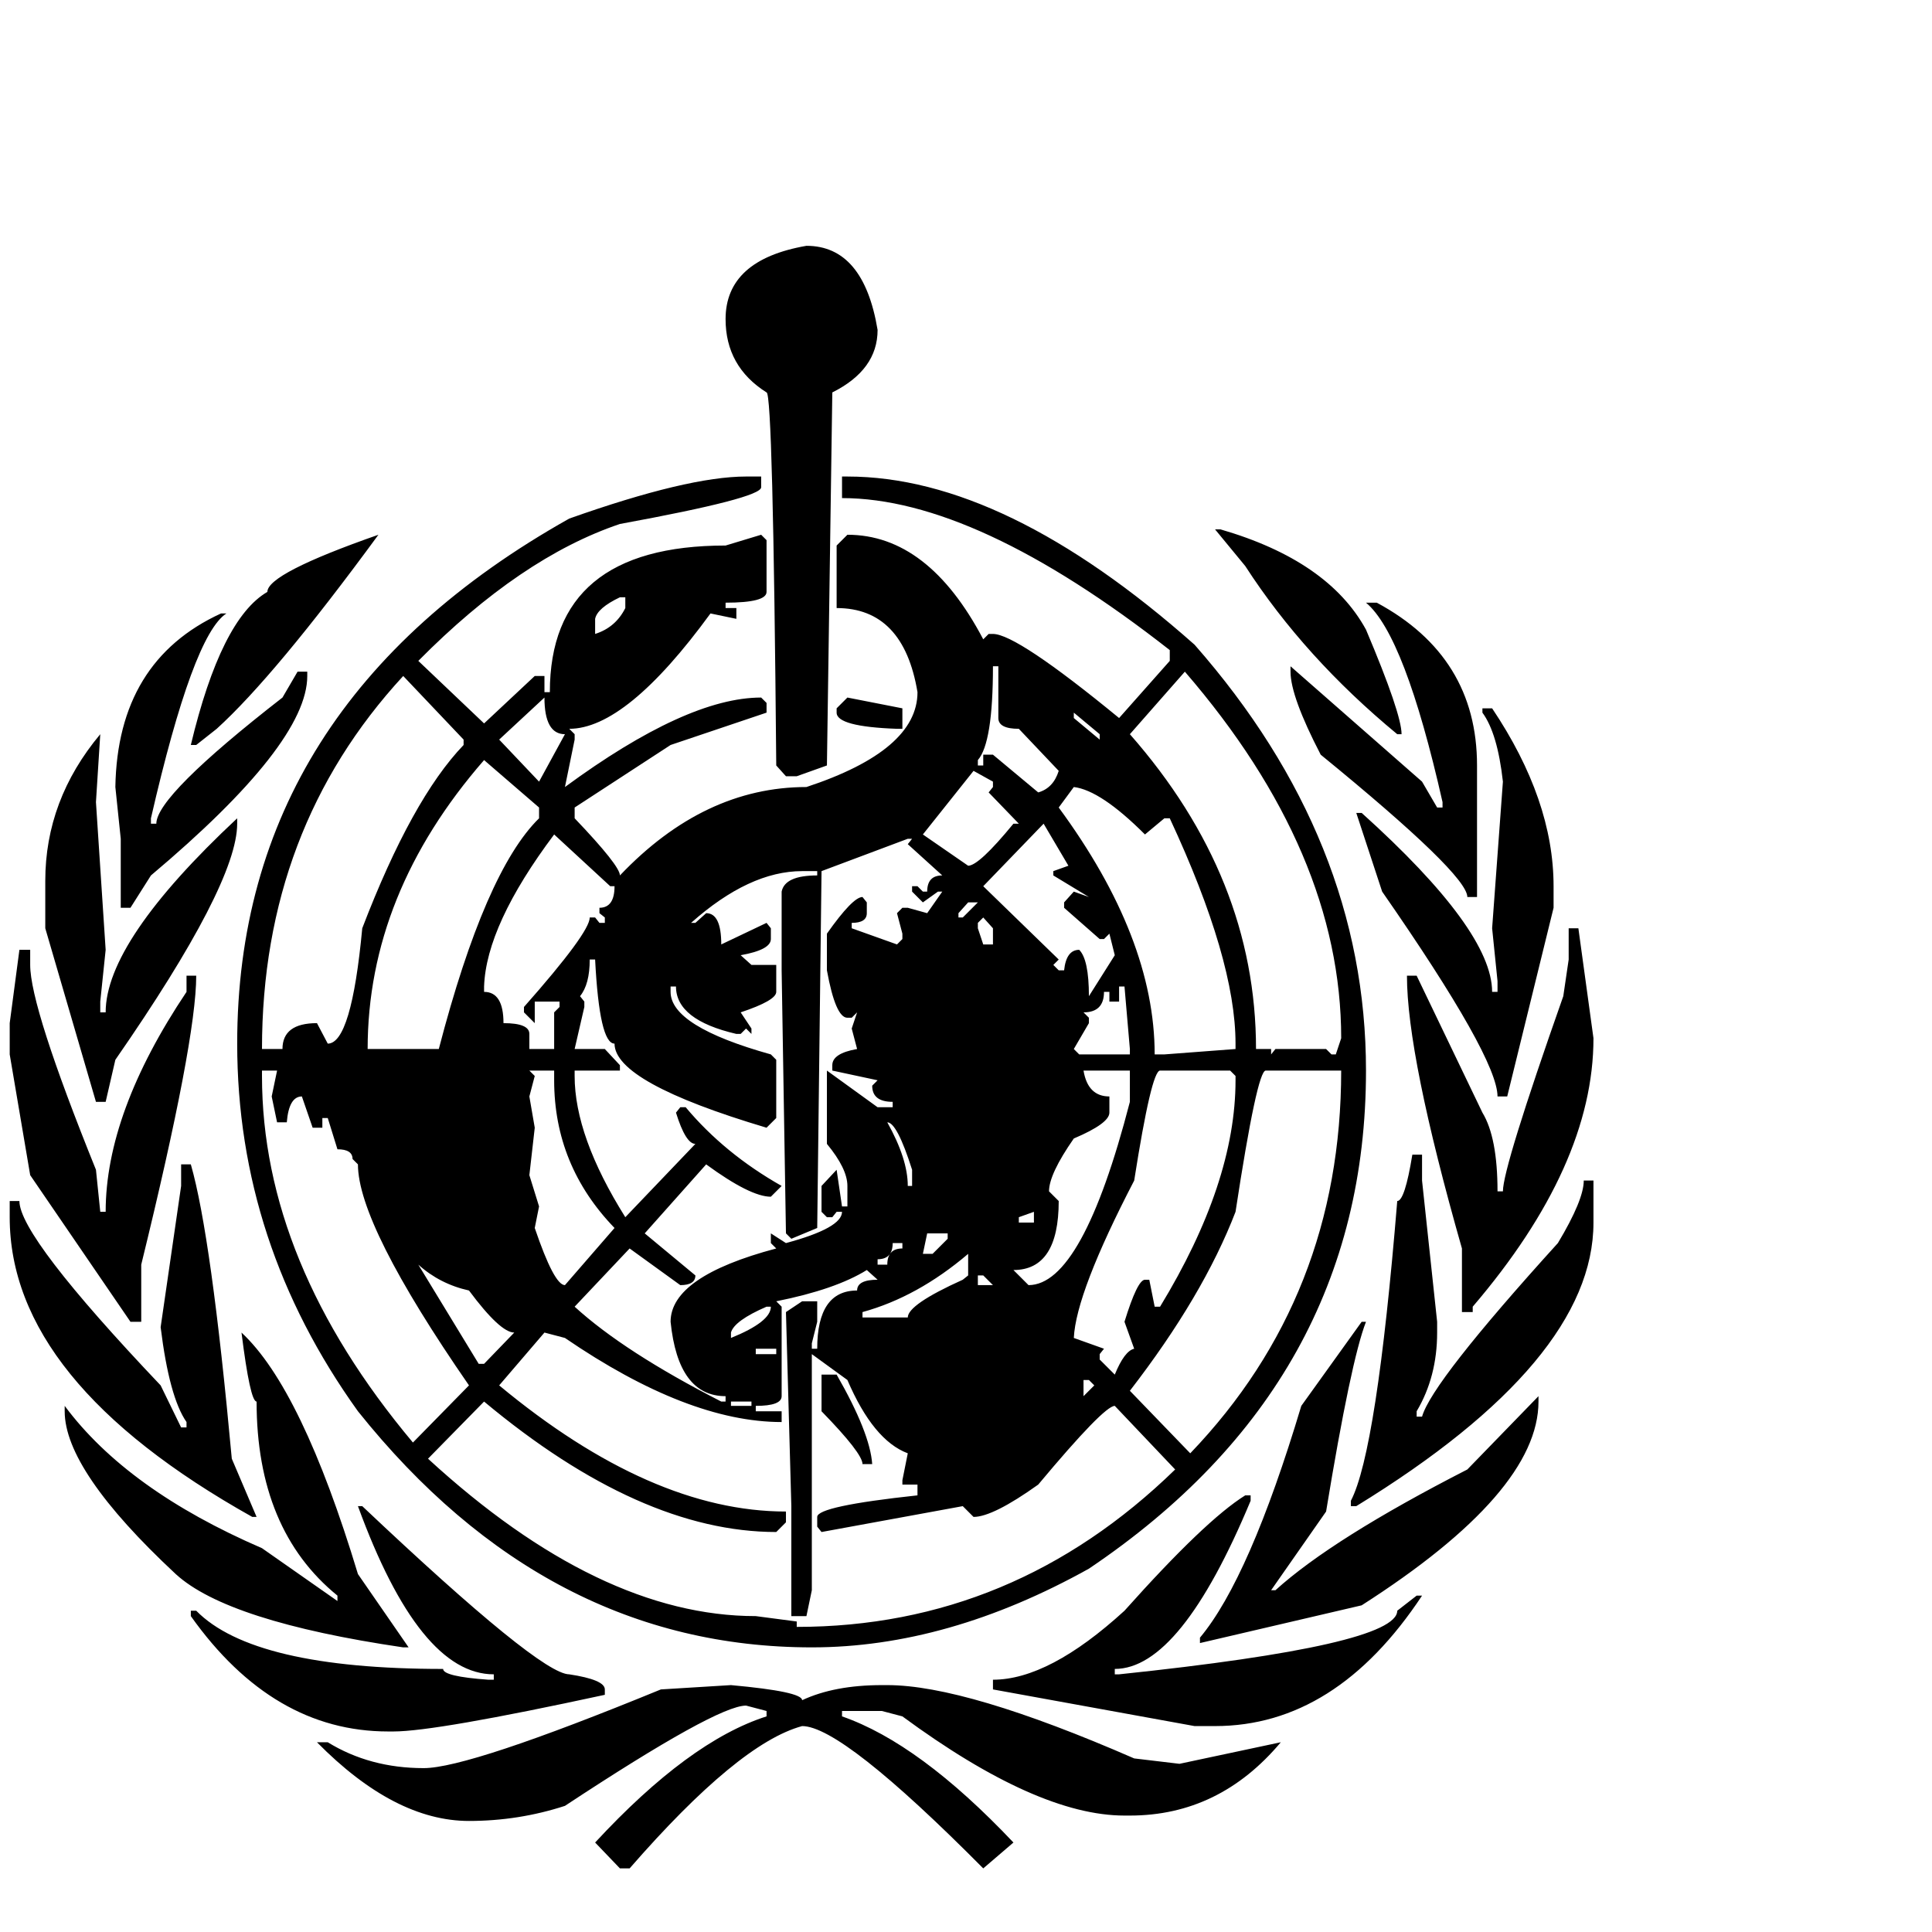 <?xml version="1.0" standalone="no"?>
<!DOCTYPE svg PUBLIC "-//W3C//DTD SVG 1.1//EN" "http://www.w3.org/Graphics/SVG/1.1/DTD/svg11.dtd" >
<svg viewBox="0 -256 1792 1792">
  <g transform="matrix(1 0 0 -1 0 1536)">
   <path fill="currentColor"
d="M748 1564q53 0 66 -78q0 -37 -42 -58l-5 -346l-28 -10h-10l-9 10q-3 346 -9 346q-38 24 -38 68q0 55 75 68zM692 1350h14v-10q0 -10 -131 -34q-92 -31 -187 -127l61 -58l47 44h9v-15h5q0 136 163 136l33 10l5 -5v-48q0 -10 -38 -10v-5h10v-10l-24 5q-78 -107 -131 -107
l5 -5v-5l-9 -44q113 83 182 83l5 -5v-9l-89 -30l-89 -58v-10q42 -44 42 -53q78 82 173 82q103 34 103 88q-13 78 -75 78v58l10 10q75 0 126 -97l5 5h4q22 0 117 -78l47 53v10q-180 141 -304 141v20h5q146 0 322 -156q159 -181 159 -395q0 -289 -257 -462q-131 -73 -257 -73
q-246 0 -421 219q-112 156 -112 341q0 314 308 487q110 39 164 39zM1127 1301h5q100 -29 135 -93q33 -78 33 -97h-4q-86 71 -141 156zM351 1296q-96 -131 -150 -180l-19 -15h-5q28 117 71 142q0 17 103 53zM552 1218v-14q19 6 28 24v10h-5q-21 -10 -23 -20zM1267 1233h10
q93 -50 93 -151v-122h-9q0 21 -136 132q-28 54 -28 77v5l122 -107l14 -24h5v5q-35 155 -71 185zM210 1223q-31 -20 -70 -190v-5h5q0 26 117 117l14 24h9v-4q0 -63 -145 -185l-19 -30h-9v64l-5 48q2 117 98 161h5zM921 1174q0 -71 -14 -87v-5h5v10h9l42 -35q14 4 19 20
l-37 39q-19 0 -19 10v48h-5zM1099 1169l-51 -58q117 -133 117 -292h14v-5l4 5h47l5 -5h4l5 15q0 172 -145 340zM243 819h19q0 24 32 24l10 -19q22 0 32 107q46 120 94 170v5l-56 59q-131 -142 -131 -346zM463 1106l37 -39l24 44q-19 0 -19 34zM786 1145l51 -10v-19h-5
q-56 2 -56 15v4zM996 1131v-5l24 -20v5zM1375 1135h9q57 -85 57 -165v-20l-43 -175h-9q0 36 -107 190l-24 73h5q121 -109 121 -166h5v10l-5 49l10 136q-5 45 -19 64v4zM93 1111l-4 -63l9 -137l-5 -48v-10h5q0 66 122 180v-5q0 -56 -113 -219l-9 -39h-9l-47 161v44
q0 75 51 136zM341 819h66q43 165 93 214v10l-51 44q-108 -124 -108 -268zM903 1077l-47 -59l42 -29q10 0 42 39h5l-28 29l4 5v5zM996 1062l-14 -19q89 -121 89 -229h9l66 5v5q0 78 -61 209h-5l-18 -15q-41 41 -66 44zM912 970l70 -68l-5 -5l5 -5h5q2 19 14 19q9 -9 9 -43
l24 38l-5 20l-5 -5h-4l-33 29v5l9 10l14 -5l-33 20v4l14 5l-23 39zM514 1018q-63 -84 -65 -141v-5q18 0 18 -29q24 0 24 -10v-14h23v34l5 5v5h-23v-20l-10 10v5q61 69 61 83h5l4 -5h5v5l-5 4v5q14 0 14 20h-4zM762 984l-4 -331l-24 -10l-5 5l-4 244v73q3 15 33 15v4h-14
q-49 0 -103 -48h4l10 9q14 0 14 -29l42 20l4 -5v-10q0 -10 -28 -15l10 -9h23v-25q0 -8 -33 -19l10 -15v-5l-5 5l-5 -5h-4q-56 13 -56 44h-5v-5q0 -32 93 -58l5 -5v-54l-9 -9q-141 42 -141 78q-14 0 -18 78h-5q0 -23 -9 -34l4 -5v-5l-9 -39h28l14 -15v-5h-42v-5
q0 -56 47 -131l65 68q-9 0 -18 29l4 5h5q36 -43 89 -73l-10 -10q-19 0 -60 30l-57 -64l47 -39q0 -9 -14 -9l-47 34l-51 -54q46 -42 136 -88h4v5q-44 0 -51 69q0 42 98 68l-5 5v9l14 -9q52 14 52 29h-5l-4 -5h-5l-5 5v24l14 15l5 -34h5v19q0 16 -19 39v68l47 -34h14v5
q-19 0 -19 15l5 5l-42 9v5q0 11 23 15l-5 19l5 15l-5 -5h-4q-11 0 -19 44v34q24 34 33 34l4 -5v-10q0 -9 -14 -9v-5l42 -15l5 5v5l-5 19l5 5h5l18 -5l14 20h-4l-14 -10l-10 10v5h5l5 -5h4q0 15 14 15l-32 29l4 5h-4zM889 945v-4h4l14 14h-9zM912 941l-5 -5v-5l5 -15h9v15z
M1455 931h9l14 -102q0 -118 -112 -249v-5h-10v59q-51 179 -51 253h9l61 -127q14 -23 14 -73h5q0 22 56 181l5 34v29zM18 911h10v-14q0 -39 61 -190l4 -39h5q0 92 75 204v15h9q0 -60 -51 -268v-53h-10l-93 136l-19 112v29zM1038 877v-14h-9v9h-5q0 -19 -19 -19l5 -5v-5
l-14 -24l5 -5h47v5l-5 58h-5zM243 799v-5q0 -173 140 -340l52 53q-103 149 -103 205l-5 5q0 9 -14 9l-9 29h-5v-9h-9l-10 29q-12 0 -14 -24h-9l-5 24l5 24h-14zM491 799l5 -5l-5 -19l5 -29l-5 -44l9 -29l-4 -20q18 -53 28 -53l46 53q-56 58 -56 137v9h-23zM1005 799
q4 -24 24 -24v-15q0 -10 -33 -24q-23 -33 -23 -49l9 -9q0 -64 -42 -64l14 -14q50 0 94 170v29h-43zM996 551l28 -10l-4 -5v-5l14 -14q9 22 18 24l-9 25q12 39 19 39h4l5 -25h5q70 115 70 210v4l-5 5h-65q-8 0 -24 -102q-54 -104 -56 -146zM1048 502l56 -58q140 146 140 355
h-70q-8 0 -28 -131q-30 -78 -98 -166zM823 751q19 -34 19 -59h4v15q-14 44 -23 44zM1310 721h9v-24l14 -131v-10q0 -41 -19 -73v-5h5q9 32 126 161q24 40 24 58h9v-39q0 -128 -220 -263h-5v5q24 46 43 278q7 0 14 43zM168 712h9q19 -66 38 -273l23 -54h-4q-225 126 -225 278
v15h9q0 -33 131 -171l19 -39h5v5q-16 23 -24 88l19 131v20zM945 663v-5h14v10zM860 648l-4 -19h9l14 14v5h-19zM828 639q0 -15 -14 -15v-5h9q0 15 14 15v5h-9zM800 575v-5h42q0 12 51 35l5 4v20q-47 -40 -98 -54zM388 619l56 -92h5l28 29q-13 0 -42 39q-27 6 -47 24z
M720 585l5 -5v-83q0 -9 -24 -9v-5h24v-10q-87 0 -201 78l-19 5l-42 -49q141 -117 266 -117v-10l-9 -9q-126 0 -271 121l-52 -53q159 -146 304 -146l38 -5v-5q201 0 351 146l-56 59q-10 0 -71 -73q-42 -30 -60 -30l-10 10l-131 -24l-4 5v9q0 10 93 20v10h-14v4l5 25
q-32 12 -56 68l-33 24v-219l-5 -24h-14v102l-5 180l15 10h14v-19l-5 -20v-5h5q0 54 37 54q0 10 19 10l-10 9q-29 -18 -84 -29zM907 609v-9h14l-9 9h-5zM678 556v-5q37 15 37 29h-4q-30 -13 -33 -24zM1263 566h4q-14 -36 -37 -176l-51 -73h4q53 48 178 112l66 68v-5
q0 -84 -164 -189l-150 -35v5q46 55 94 215zM224 556q56 -52 108 -224l47 -68h-5q-163 24 -211 68q-103 96 -103 151v5q58 -78 183 -132l70 -49v5q-75 61 -75 180q-6 0 -14 64zM701 541v-5h19v5h-19zM762 517h14q31 -54 33 -83h-9q0 10 -38 49v34zM1005 512v-15l10 10l-5 5
h-5zM678 492v-4h19v4h-19zM1155 405h5v-5q-65 -156 -126 -156v-5h4q258 27 258 59l18 14h5q-80 -121 -192 -121h-19l-187 34v9q52 0 122 64q75 84 112 107zM332 395h4q165 -156 192 -156q33 -5 33 -14v-5q-157 -34 -196 -34h-5q-107 0 -183 107v5h5q53 -54 229 -54
q0 -7 42 -10h5v5q-69 0 -126 156zM678 229q66 -6 66 -14q30 14 74 14h5q73 0 229 -68l42 -5l94 20q-57 -68 -140 -68h-5q-81 0 -206 92l-19 5h-37v-5q72 -25 159 -117l-28 -24q-131 132 -168 132q-59 -16 -160 -132h-9l-23 24q87 94 159 117v5l-19 5q-27 0 -168 -93
q-43 -14 -89 -14q-69 0 -141 73h10q39 -24 89 -24q42 0 220 73z" />
  </g>

</svg>
